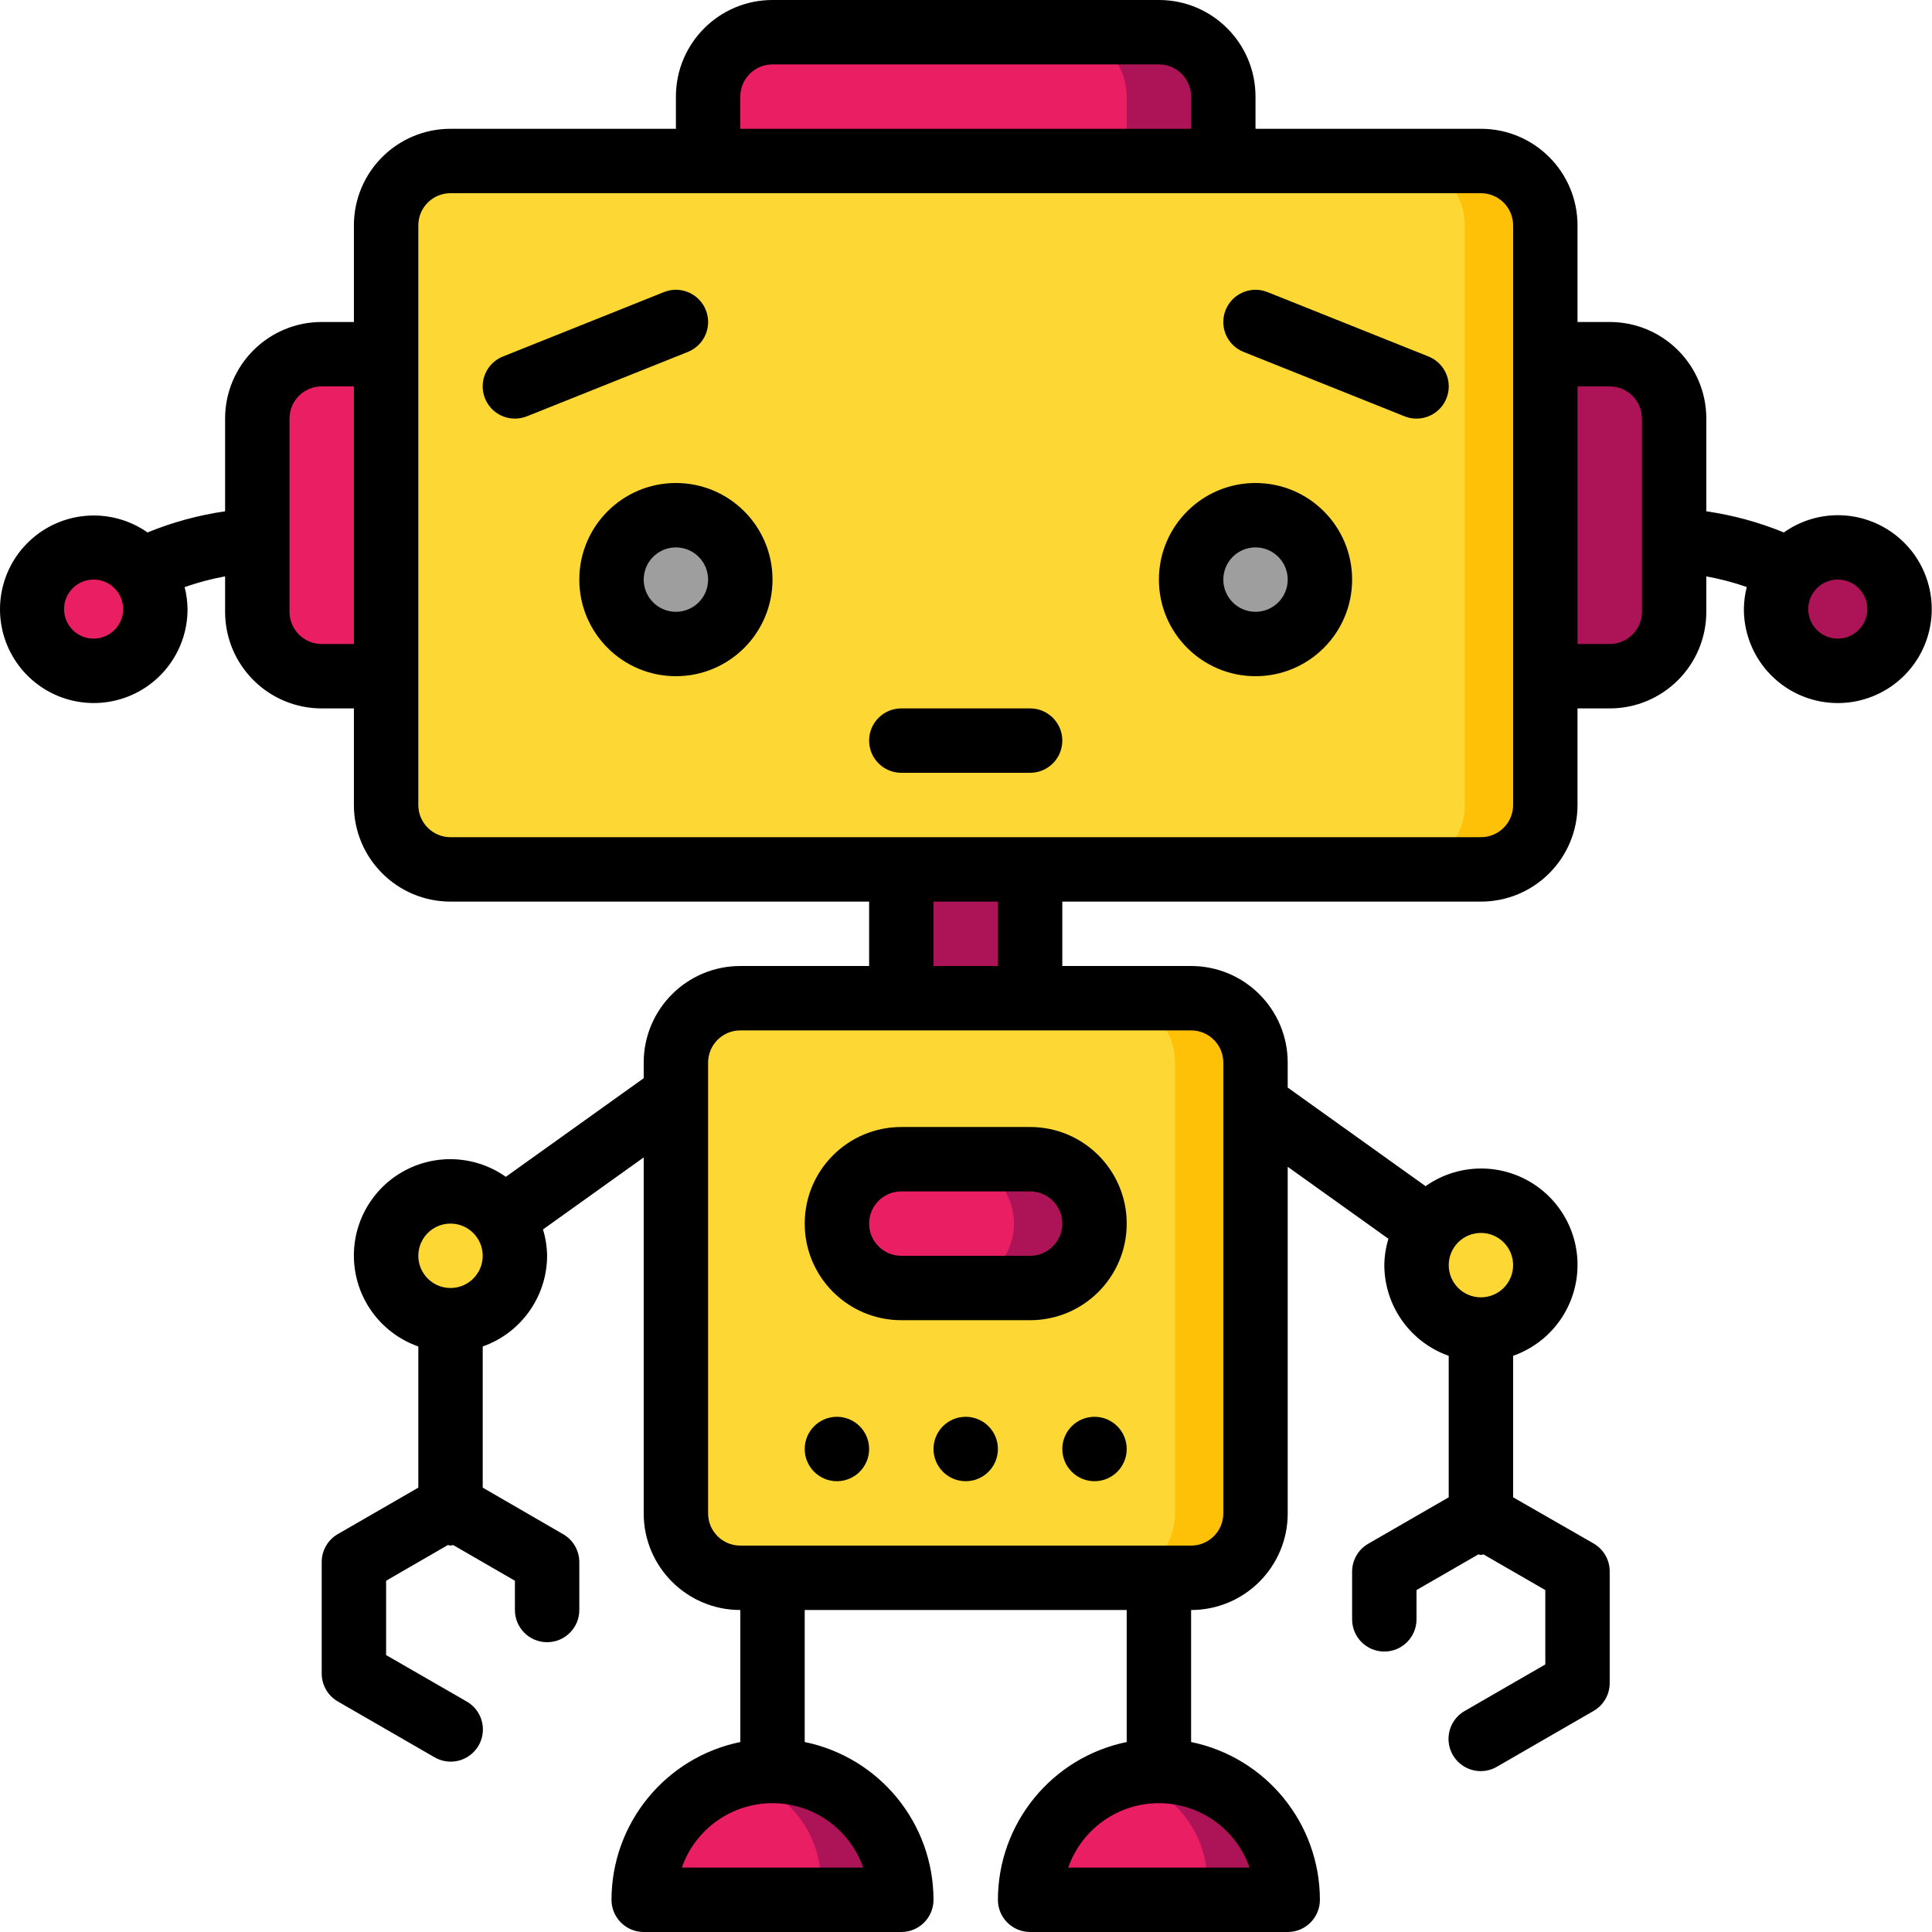 <svg height="512pt" viewBox="0 0 512 512" width="512pt" xmlns="http://www.w3.org/2000/svg"><path d="m238.859 224.719h34.133v47.852h-34.133zm0 0" fill="#ad1457"/><path d="m324.191 25.602v79.188h-136.535v-79.188c.031-9.414 7.652-17.039 17.066-17.066h102.402c9.414.027 17.039 7.652 17.066 17.066zm0 0" fill="#ad1457"/><path d="m298.59 25.602v79.188h-110.934v-79.188c.031-9.414 7.652-17.039 17.066-17.066h76.801c9.414.027 17.039 7.652 17.066 17.066zm0 0" fill="#e91e63"/><path d="m503.391 161.426c0 9.035-7.324 16.359-16.359 16.359-9.031 0-16.355-7.324-16.355-16.359 0-9.035 7.324-16.359 16.355-16.359 9.035 0 16.359 7.324 16.359 16.359zm0 0" fill="#ad1457"/><path d="m426.59 179.199h-76.801v-85.332h76.801c9.426 0 17.066 7.641 17.066 17.066v51.199c0 9.426-7.641 17.066-17.066 17.066zm0 0" fill="#ad1457"/><path d="m41.176 161.426c0 9.035-7.324 16.359-16.359 16.359s-16.359-7.324-16.359-16.359c0-9.035 7.324-16.359 16.359-16.359s16.359 7.324 16.359 16.359zm0 0" fill="#e91e63"/><path d="m85.258 93.867h119.465v85.332h-119.465c-9.426 0-17.066-7.641-17.066-17.066v-51.199c0-9.426 7.641-17.066 17.066-17.066zm0 0" fill="#e91e63"/><path d="m119.391 42.668h273.066c9.426 0 17.066 7.641 17.066 17.066v153.598c0 9.426-7.641 17.066-17.066 17.066h-273.066c-9.426 0-17.066-7.641-17.066-17.066v-153.598c0-9.426 7.641-17.066 17.066-17.066zm0 0" fill="#fec108"/><path d="m119.391 42.668h251.734c9.426 0 17.066 7.641 17.066 17.066v153.598c0 9.426-7.641 17.066-17.066 17.066h-251.734c-9.426 0-17.066-7.641-17.066-17.066v-153.598c0-9.426 7.641-17.066 17.066-17.066zm0 0" fill="#fdd834"/><path d="m196.191 153.602c0 9.426-7.641 17.066-17.066 17.066s-17.066-7.641-17.066-17.066c0-9.426 7.641-17.066 17.066-17.066s17.066 7.641 17.066 17.066zm0 0" fill="#9e9e9e"/><path d="m349.789 153.602c0 9.426-7.641 17.066-17.066 17.066-9.426 0-17.066-7.641-17.066-17.066 0-9.426 7.641-17.066 17.066-17.066 9.426 0 17.066 7.641 17.066 17.066zm0 0" fill="#9e9e9e"/><path d="m196.191 264.535h119.465c9.426 0 17.066 7.641 17.066 17.066v119.465c0 9.426-7.641 17.066-17.066 17.066h-119.465c-9.426 0-17.066-7.641-17.066-17.066v-119.465c0-9.426 7.641-17.066 17.066-17.066zm0 0" fill="#fec108"/><path d="m196.191 264.535h98.133c9.426 0 17.066 7.641 17.066 17.066v119.465c0 9.426-7.641 17.066-17.066 17.066h-98.133c-9.426 0-17.066-7.641-17.066-17.066v-119.465c0-9.426 7.641-17.066 17.066-17.066zm0 0" fill="#fdd834"/><path d="m290.059 324.266c-.07 9.398-7.672 16.996-17.066 17.066h-34.133c-9.414-.027-17.039-7.652-17.07-17.066.07-9.395 7.672-16.996 17.07-17.066h34.133c9.414.027 17.039 7.652 17.066 17.066zm0 0" fill="#ad1457"/><path d="m268.723 324.266c-.066 9.398-7.668 16.996-17.066 17.066h-12.797c-9.414-.027-17.039-7.652-17.07-17.066.07-9.395 7.672-16.996 17.07-17.066h12.797c9.414.027 17.039 7.652 17.066 17.066zm0 0" fill="#e91e63"/><path d="m136.457 332.801c0 9.426-7.641 17.066-17.066 17.066s-17.066-7.641-17.066-17.066 7.641-17.066 17.066-17.066 17.066 7.641 17.066 17.066zm0 0" fill="#fdd834"/><path d="m409.523 335.273c0 9.426-7.641 17.066-17.066 17.066s-17.066-7.641-17.066-17.066c0-9.426 7.641-17.066 17.066-17.066s17.066 7.641 17.066 17.066zm0 0" fill="#fdd834"/><path d="m238.859 499.199c0 4.715-3.82 8.535-8.535 8.535h-51.199c-4.715 0-8.535-3.82-8.535-8.535-.16-13.965 9.738-26.023 23.469-28.586 3.488-.871 7.07-1.301 10.664-1.281 8.715-.246 17.246 2.527 24.152 7.852 6.508 5.434 10.184 13.539 9.984 22.016zm0 0" fill="#ad1457"/><path d="m341.258 499.199c0 4.715-3.82 8.535-8.535 8.535h-51.199c-4.711 0-8.531-3.82-8.531-8.535-.164-13.965 9.738-26.023 23.465-28.586 3.488-.871 7.07-1.301 10.668-1.281 8.715-.246 17.246 2.527 24.148 7.852 6.512 5.434 10.188 13.539 9.984 22.016zm0 0" fill="#ad1457"/><path d="m217.523 499.199c0 4.715-3.82 8.535-8.531 8.535h-29.867c-4.715 0-8.535-3.82-8.535-8.535-.16-13.965 9.738-26.023 23.469-28.586 4.922 1.172 9.527 3.414 13.48 6.57 6.512 5.434 10.188 13.539 9.984 22.016zm0 0" fill="#e91e63"/><path d="m319.926 499.199c0 4.715-3.82 8.535-8.535 8.535h-29.867c-4.711 0-8.531-3.82-8.531-8.535-.164-13.965 9.738-26.023 23.465-28.586 4.926 1.172 9.527 3.414 13.484 6.57 6.508 5.434 10.184 13.539 9.984 22.016zm0 0" fill="#e91e63"/><path d="m230.324 384c0 4.711-3.82 8.535-8.535 8.535-4.711 0-8.531-3.824-8.531-8.535s3.82-8.535 8.531-8.535c4.715 0 8.535 3.824 8.535 8.535zm0 0"/><path d="m264.457 384c0 4.711-3.82 8.535-8.531 8.535-4.715 0-8.535-3.824-8.535-8.535s3.82-8.535 8.535-8.535c4.711 0 8.531 3.824 8.531 8.535zm0 0"/><path d="m298.59 384c0 4.711-3.82 8.535-8.531 8.535-4.715 0-8.535-3.824-8.535-8.535s3.82-8.535 8.535-8.535c4.711 0 8.531 3.824 8.531 8.535zm0 0"/><path d="m487.031 136.535c-5.121.004-10.113 1.602-14.285 4.57-6.594-2.703-13.5-4.586-20.555-5.605v-24.566c0-14.141-11.461-25.602-25.602-25.602h-8.531v-25.598c0-14.141-11.461-25.602-25.602-25.602h-59.734v-8.531c0-14.141-11.461-25.602-25.598-25.602h-102.402c-14.137 0-25.598 11.461-25.598 25.602v8.531h-59.734c-14.137 0-25.602 11.461-25.602 25.602v25.598h-8.531c-14.137 0-25.602 11.461-25.602 25.602v24.566c-7.055 1.02-13.957 2.902-20.555 5.605-9.383-6.566-22.039-5.871-30.645 1.684-8.605 7.555-10.934 20.012-5.637 30.168 5.293 10.152 16.844 15.371 27.965 12.637s18.934-12.715 18.914-24.168c-.02-1.969-.277-3.93-.77-5.836 3.496-1.227 7.082-2.176 10.727-2.844v9.387c0 14.141 11.465 25.602 25.602 25.602h8.531v25.598c0 14.141 11.465 25.602 25.602 25.602h110.934v17.066h-34.133c-14.141 0-25.602 11.461-25.602 25.602v4.137l-36.539 26.129c-8.145-5.75-18.895-6.234-27.523-1.238-8.633 4.996-13.566 14.559-12.633 24.488.93 9.93 7.555 18.406 16.965 21.711v37.41l-21.336 12.316c-2.641 1.523-4.27 4.344-4.266 7.398v29.559c0 3.047 1.625 5.867 4.266 7.391l25.602 14.777c2.641 1.551 5.91 1.566 8.566.039 2.652-1.523 4.289-4.355 4.281-7.418-.008-3.062-1.652-5.887-4.316-7.398l-21.332-12.289v-19.703l16.359-9.457c.234.062.469.109.707.148.238-.039.477-.086.707-.148l16.359 9.457v7.758c0 4.711 3.82 8.531 8.535 8.531 4.711 0 8.531-3.82 8.531-8.531v-12.684c.004-3.051-1.621-5.871-4.266-7.398l-21.332-12.348v-37.41c10.191-3.602 17.02-13.219 17.066-24.027-.035-2.371-.402-4.723-1.094-6.988l26.691-19.082v94.336c0 14.141 11.461 25.602 25.602 25.602v34.984c-19.852 4.082-34.109 21.547-34.133 41.812 0 4.715 3.82 8.535 8.531 8.535h68.27c4.711 0 8.531-3.82 8.531-8.535-.023-20.266-14.281-37.73-34.133-41.812v-34.984h85.332v34.984c-19.852 4.082-34.105 21.547-34.133 41.812 0 4.715 3.82 8.535 8.535 8.535h68.266c4.711 0 8.531-3.82 8.531-8.535-.023-20.266-14.281-37.73-34.133-41.812v-34.984c14.141 0 25.602-11.461 25.602-25.602v-91.859l26.691 19.078c-.691 2.266-1.059 4.621-1.09 6.988.043 10.812 6.875 20.43 17.066 24.031v37.496l-21.336 12.312c-2.641 1.523-4.266 4.34-4.266 7.391v12.637c0 4.715 3.82 8.535 8.535 8.535 4.711 0 8.531-3.82 8.531-8.535v-7.758l16.375-9.445c.238 0 .445.137.691.137.25 0 .453-.117.691-.137l16.375 9.445v19.707l-21.332 12.32c-2.664 1.512-4.309 4.336-4.316 7.398s1.629 5.895 4.285 7.418c2.652 1.527 5.922 1.512 8.562-.035l25.602-14.781c2.641-1.523 4.266-4.34 4.266-7.391v-29.594c0-3.047-1.625-5.863-4.266-7.391l-21.332-12.234v-37.496c9.406-3.305 16.031-11.785 16.961-21.711.934-9.93-4-19.492-12.629-24.488-8.633-4.996-19.379-4.516-27.527 1.238l-36.539-26.129v-6.613c0-14.141-11.461-25.602-25.602-25.602h-34.133v-17.066h110.934c14.141 0 25.602-11.461 25.602-25.602v-25.598h8.531c14.141 0 25.602-11.461 25.602-25.602v-9.387c3.645.66 7.23 1.602 10.727 2.816-.492 1.906-.75 3.867-.77 5.836-.008 10.07 6.051 19.156 15.352 23.016 9.301 3.863 20.012 1.738 27.137-5.383 7.125-7.117 9.254-17.828 5.402-27.133-3.855-9.305-12.938-15.367-23.008-15.363zm-462.215 32.707c-3.168.004-6.023-1.902-7.238-4.828-1.211-2.926-.543-6.293 1.695-8.531 2.238-2.238 5.609-2.906 8.531-1.695 2.926 1.215 4.832 4.07 4.828 7.238-.004 4.312-3.5 7.812-7.816 7.816zm94.574 172.09c-4.711 0-8.531-3.82-8.531-8.531 0-4.715 3.82-8.535 8.531-8.535 4.715 0 8.535 3.82 8.535 8.535 0 4.711-3.82 8.531-8.535 8.531zm109.363 153.602h-48.059c3.562-10.223 13.203-17.074 24.027-17.074 10.828 0 20.469 6.852 24.031 17.074zm102.398 0h-48.059c3.562-10.223 13.203-17.074 24.031-17.074 10.824 0 20.469 6.852 24.027 17.074zm69.84-159.66c0 4.715-3.82 8.535-8.535 8.535-4.711 0-8.531-3.82-8.531-8.535 0-4.711 3.82-8.531 8.531-8.531 4.715 0 8.535 3.82 8.535 8.531zm-204.801-309.672c0-4.715 3.82-8.535 8.531-8.535h102.402c4.711 0 8.531 3.82 8.531 8.535v8.531h-119.465zm-110.934 145.066c-4.715 0-8.535-3.82-8.535-8.535v-51.199c0-4.715 3.82-8.535 8.535-8.535h8.531v68.27zm238.934 110.934v119.465c0 4.715-3.82 8.535-8.535 8.535h-119.465c-4.715 0-8.535-3.82-8.535-8.535v-119.465c0-4.715 3.82-8.535 8.535-8.535h119.465c4.715 0 8.535 3.82 8.535 8.535zm-59.734-25.602h-17.066v-17.066h17.066zm136.535-42.668c0 4.715-3.82 8.535-8.535 8.535h-273.066c-4.711 0-8.531-3.82-8.531-8.535v-153.598c0-4.715 3.82-8.535 8.531-8.535h273.066c4.715 0 8.535 3.82 8.535 8.535zm34.133-51.199c0 4.715-3.82 8.535-8.535 8.535h-8.531v-68.27h8.531c4.715 0 8.535 3.82 8.535 8.535zm51.906 7.109c-3.164 0-6.02-1.906-7.23-4.832-1.211-2.926-.539-6.293 1.703-8.531 2.238-2.234 5.605-2.902 8.527-1.688 2.926 1.211 4.828 4.066 4.828 7.234-.008 4.316-3.508 7.816-7.828 7.816zm0 0"/><path d="m272.992 187.734h-34.133c-4.715 0-8.535 3.82-8.535 8.531 0 4.715 3.82 8.535 8.535 8.535h34.133c4.711 0 8.531-3.82 8.531-8.535 0-4.711-3.82-8.531-8.531-8.531zm0 0"/><path d="m179.125 128c-14.141 0-25.602 11.461-25.602 25.602 0 14.137 11.461 25.598 25.602 25.598 14.137 0 25.598-11.461 25.598-25.598 0-14.141-11.461-25.602-25.598-25.602zm0 34.133c-4.715 0-8.535-3.82-8.535-8.531 0-4.715 3.82-8.535 8.535-8.535 4.711 0 8.531 3.82 8.531 8.535 0 4.711-3.82 8.531-8.531 8.531zm0 0"/><path d="m332.723 128c-14.137 0-25.598 11.461-25.598 25.602 0 14.137 11.461 25.598 25.598 25.598 14.141 0 25.602-11.461 25.602-25.598 0-14.141-11.461-25.602-25.602-25.602zm0 34.133c-4.711 0-8.531-3.82-8.531-8.531 0-4.715 3.82-8.535 8.531-8.535 4.715 0 8.535 3.82 8.535 8.535 0 4.711-3.82 8.531-8.535 8.531zm0 0"/><path d="m187.051 82.168c-.84-2.102-2.477-3.785-4.559-4.68-2.082-.895-4.43-.922-6.535-.082l-42.664 17.066c-3.805 1.516-5.996 5.52-5.223 9.539.773 4.02 4.293 6.926 8.387 6.922 1.086.004 2.16-.203 3.168-.605l42.664-17.066c2.105-.84 3.789-2.48 4.68-4.562.895-2.078.922-4.43.082-6.531zm0 0"/><path d="m378.559 94.473-42.668-17.066c-4.379-1.75-9.344.383-11.094 4.762-1.75 4.379.383 9.344 4.762 11.094l42.668 17.066c1.004.402 2.078.609 3.164.605 4.094.004 7.613-2.902 8.387-6.922.773-4.02-1.418-8.023-5.219-9.539zm0 0"/><path d="m238.859 298.668c-14.141 0-25.602 11.461-25.602 25.598 0 14.141 11.461 25.602 25.602 25.602h34.133c14.137 0 25.598-11.461 25.598-25.602 0-14.137-11.461-25.598-25.598-25.598zm42.664 25.598c0 4.715-3.82 8.535-8.531 8.535h-34.133c-4.715 0-8.535-3.82-8.535-8.535 0-4.711 3.82-8.531 8.535-8.531h34.133c4.711 0 8.531 3.82 8.531 8.531zm0 0"/></svg>